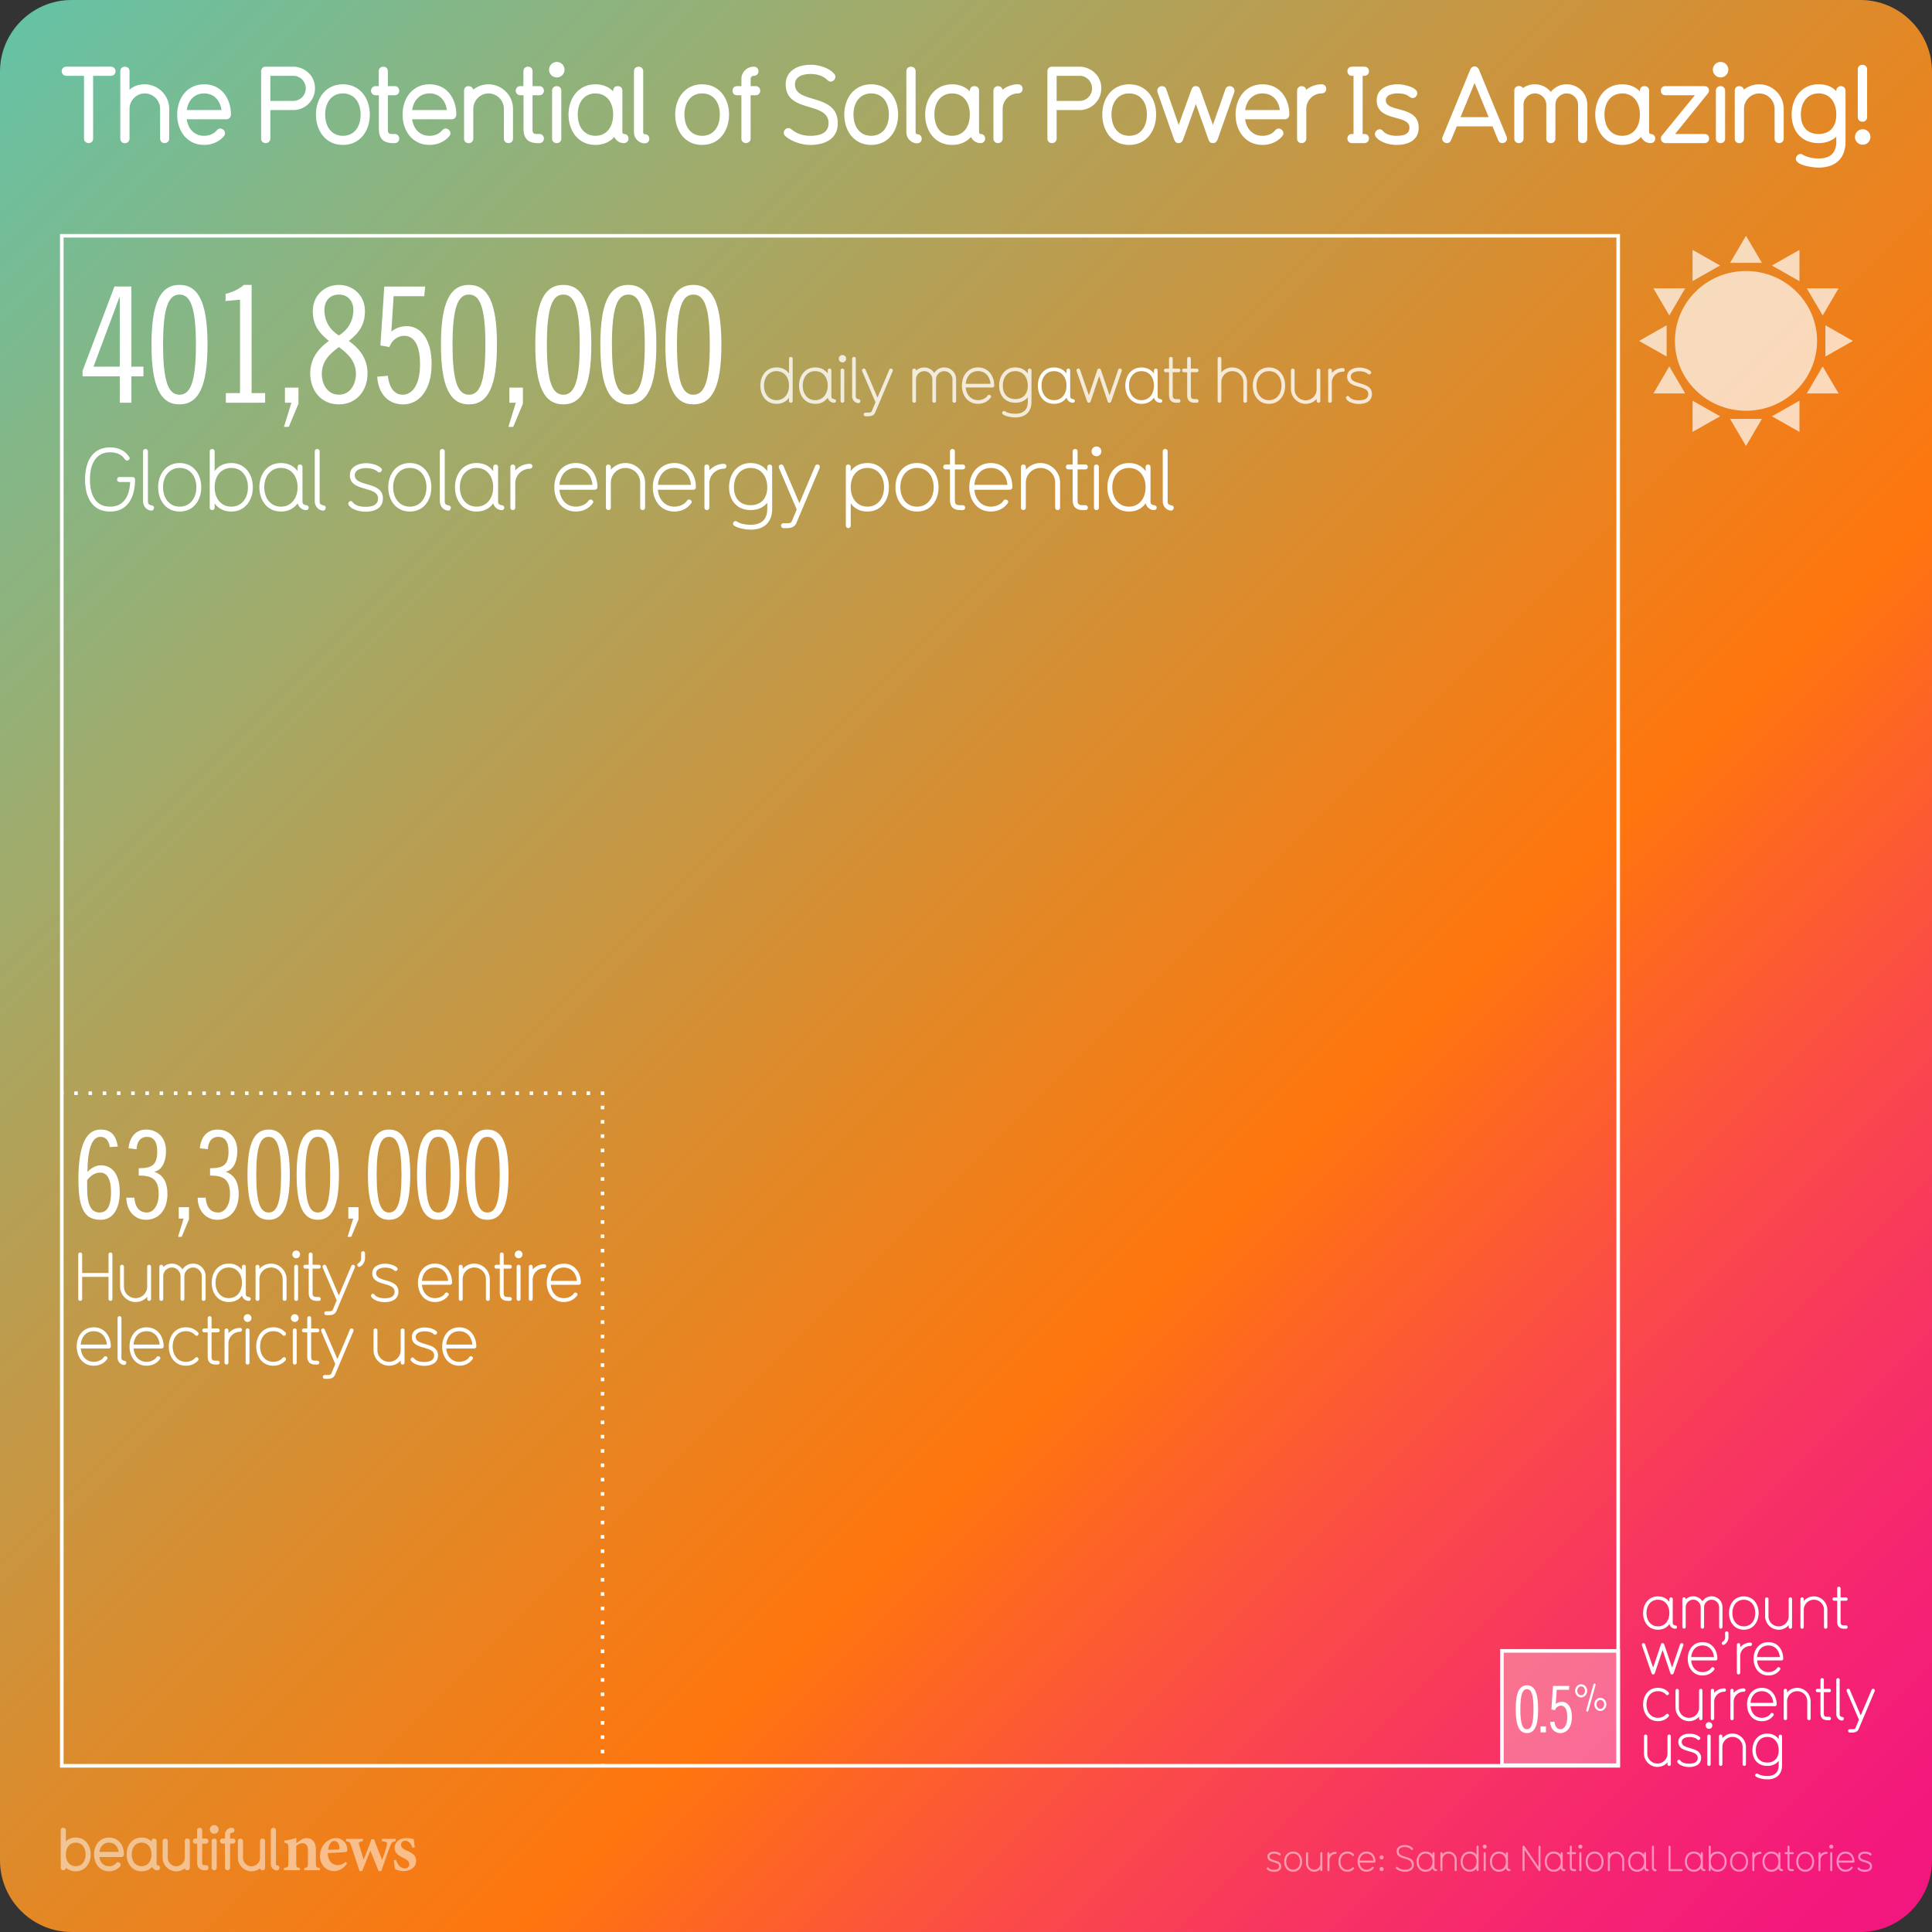 <svg xmlns="http://www.w3.org/2000/svg" xmlns:xlink="http://www.w3.org/1999/xlink" viewBox="0 0 1080 1080"><rect x="0" y="0" width="1080" height="1080" fill="#333333" stroke="none"/><style><![CDATA[.J{stroke:#fff}.K{stroke-width:2}.L{stroke-miterlimit:10}.M{opacity:.8}]]></style><linearGradient id="A" gradientUnits="userSpaceOnUse" x1="11.75" y1="11.75" x2="1068.25" y2="1068.25"><stop offset="0" stop-color="#66c2a5"/><stop offset=".208" stop-color="#9cad6f"/><stop offset=".501" stop-color="#e28826"/><stop offset=".637" stop-color="#ff750e"/><stop offset=".661" stop-color="#fe6d19"/><stop offset=".754" stop-color="#fb4d45"/><stop offset=".838" stop-color="#f73561"/><stop offset=".909" stop-color="#f52472"/><stop offset=".966" stop-color="#f31a7b"/><stop offset="1" stop-color="#f2177e"/></linearGradient><path d="M1080,1040c0,22-18,40-40,40H40c-22,0-40-18-40-40V40C0,18,18,0,40,0h1000c22,0,40,18,40,40V1040z" fill="url(#A)"/><g fill="#fff"><path d="M976.028 151.5c-21.956 0-39.73 17.49-39.73 39.06s17.774 39.054 39.73 39.054c21.932 0 39.727-17.485 39.727-39.054s-17.795-39.06-39.727-39.06zm0-19.692l-8.89 15.132h17.77l-8.88-15.132zm-29.888 7.876v17.47l15.394-8.74-15.394-8.732zm-4.105 21.5l-17.773.002 8.887 15.132 8.887-15.134zm-10.38 20.643l-15.394 8.737 15.394 8.73v-17.468zm-7.394 38.113h17.773l-8.887-15.13-8.887 15.13zm21.878 21.508l15.394-8.738-15.394-8.736v17.474zm29.888 7.87l8.88-15.133h-17.77l8.89 15.133zm29.88-7.87v-17.474l-15.4 8.736 15.4 8.738zm4.098-21.5h17.78l-8.895-15.13-8.885 15.13zm10.39-20.637l15.4-8.738-15.4-8.732v17.47zm7.39-38.116l-17.78.004 8.885 15.132 8.895-15.136zm-21.878-21.503l-15.4 8.74 15.4 8.736v-17.474z" opacity=".7"/><path d="M839.576 922.856h65.01v63.907h-65.01z" fill-opacity=".3" class="J K L"/></g><g fill="none" class="J K L"><path d="M34.55 131.807h870.036v855.29H34.55z"/><path d="M336.84 987.098v-1"/><path d="M336.84 980.098V615.11" stroke-dasharray="2,6"/><path d="M336.84 612.11v-1h-1"/><path d="M329.875 611.11H38.532" stroke-dasharray="1.989,5.966"/><path d="M35.55 611.11h-1"/></g><g fill="#fff"><path d="M61.372 641.214c-.68-4.896-3.4-5.712-5.304-5.712-4.352 0-7.07 5.983-7.207 19.65 1.972-2.108 4.623-3.74 7.547-3.74 5.508 0 10.54 3.944 10.54 15.095 0 9.52-4.08 15.366-10.54 15.366-8.5 0-12.58-4.896-12.58-22.573 0-19.72 4.624-27.877 12.375-27.877 6.323 0 8.703 3.807 9.655 9.52l-4.487.272zm-12.646 23.117c0 9.927 2.583 13.463 6.935 13.463 3.808 0 6.392-2.855 6.392-11.355 0-8.77-2.992-10.946-6.12-10.946s-5.576 2.04-7.207 4.216v4.623z"/><use xlink:href="#C"/><path d="M105.64 674.802v6.8l-4.08 9.79h-2.04l3.128-10.2h-2.72v-6.392h5.712z"/><use xlink:href="#C" x="39.855"/><use xlink:href="#D"/><use xlink:href="#E"/><path d="M200.43 674.802v6.8l-4.08 9.79h-2.04l3.128-10.2h-2.72v-6.392h5.712z"/><use xlink:href="#E" x="39.845"/><use xlink:href="#D" x="94.789"/><use xlink:href="#D" x="122.26"/><path d="M61.723 727.195c-.494 0-1.063-.342-1.063-1.063v-12.35H45.917v12.35c0 .684-.494 1.063-1.063 1.063-.532 0-1.103-.342-1.103-1.063v-24.925c0-.722.57-1.063 1.103-1.063.57 0 1.063.38 1.063 1.063v10.4H60.66v-10.4c0-.684.494-1.063 1.063-1.063.532 0 1.102.342 1.102 1.063v24.925c0 .684-.53 1.063-1.102 1.063z"/><use xlink:href="#F"/><path d="M113.82 727.195c-.53 0-1.063-.38-1.063-1.063v-12.767c0-2.62-2.204-4.825-4.825-4.825s-4.863 2.204-4.863 4.787v12.805c0 .684-.532 1.063-1.063 1.063s-1.103-.38-1.103-1.063v-12.767c0-2.62-2.203-4.825-4.787-4.825-2.66 0-4.863 2.204-4.863 4.787v12.805c0 .684-.57 1.063-1.063 1.063-.532 0-1.103-.38-1.103-1.063v-18.048c0-.684.57-1.063 1.103-1.063.494 0 1.063.38 1.063 1.063v.23c1.254-1.216 2.964-1.938 4.825-1.938 2.432 0 4.598 1.216 5.928 3.23 1.253-1.937 3.42-3.23 5.9-3.23 3.95 0 7.03 3.116 7.03 6.953v12.805c0 .684-.57 1.063-1.103 1.063zm25.233 0h-.038c-1.254 0-3.04-.684-3.762-2.964-1.596 2.242-4.065 3.6-7.37 3.6-6.193 0-9.536-5.1-9.536-10.752 0-5.737 3.42-10.715 9.536-10.715 3.306 0 5.775 1.368 7.37 3.572v-1.862c0-.607.494-1.063 1.102-1.063.532 0 1.064.38 1.064 1.063v15.312c0 2.432 2.735.912 2.735 2.736a1.04 1.04 0 0 1-1.102 1.063zm-11.17-18.655c-4.483 0-7.37 3.6-7.37 8.55s2.888 8.587 7.37 8.587c4.52 0 7.37-3.647 7.37-8.587s-2.85-8.55-7.37-8.55z"/><use xlink:href="#G"/><use xlink:href="#H"/><use xlink:href="#I"/><use xlink:href="#J"/><path d="M201.338 708.007c-.23.114-.38.2-.57.2-.646 0-1.063-.684-1.063-1.292 0-.836 2.165-1.025 2.165-3.457v-2.888c0-.723.532-1.14 1.064-1.14a1.11 1.11 0 0 1 1.102 1.14v2.888c0 .873-.418 3.305-2.697 4.56zm13.68 19.9c-2.28 0-6.117-.798-7.447-3-.15-.23-.15-.418-.15-.57 0-.607.53-1.14 1.102-1.14.228 0 .607.2.836.532 1.367 1.67 3.8 2.014 5.66 2.014 3.686 0 5.547-1.216 5.547-3.686 0-5.737-12.462-2.698-12.462-10.297 0-3.837 3.837-5.32 7.295-5.32 1.976 0 5.016.684 6.535 2.204.228.228.342.494.342.722 0 .57-.57 1.14-1.178 1.14-.23 0-.494-.076-.722-.304-1.18-1.14-3.306-1.596-4.978-1.596-3.344 0-5.13 1.292-5.13 3.153 0 5.32 12.462 2.508 12.462 10.297 0 4.33-3.8 5.85-7.713 5.85zm36.628-9.717H235.88c.342 4.332 3.153 7.485 7.295 7.485 2.052 0 4.483-.912 5.585-2.622.267-.418.57-.53.912-.53.57 0 1.178.455 1.178 1.025 0 .342 0 .418-.722 1.254-1.748 2.052-4.293 3.04-6.953 3.04-6.117 0-9.536-5.015-9.536-10.752 0-5.7 3.42-10.715 9.536-10.715s9.537 5.054 9.537 10.715c0 .57-.532 1.102-1.064 1.102zm-8.473-9.65c-4.56 0-6.953 3.495-7.295 7.485h14.628c-.342-4.332-3.153-7.485-7.333-7.485z"/><use xlink:href="#G" x="113.619"/><use xlink:href="#I" x="106.818"/><use xlink:href="#H" x="124.335"/><use xlink:href="#K"/><path d="M323.648 718.2H307.88c.342 4.332 3.153 7.485 7.295 7.485 2.052 0 4.483-.912 5.585-2.622.267-.418.57-.53.912-.53.57 0 1.178.455 1.178 1.025 0 .342 0 .418-.722 1.254-1.748 2.052-4.293 3.04-6.953 3.04-6.117 0-9.536-5.015-9.536-10.752 0-5.7 3.42-10.715 9.536-10.715s9.537 5.054 9.537 10.715c0 .57-.532 1.102-1.064 1.102zm-8.473-9.65c-4.56 0-6.953 3.495-7.295 7.485h14.628c-.342-4.332-3.153-7.485-7.333-7.485zM60.887 753.8H45.12c.342 4.332 3.153 7.485 7.295 7.485 2.052 0 4.483-.912 5.585-2.622.267-.418.57-.53.912-.53.57 0 1.178.455 1.178 1.025 0 .342 0 .418-.722 1.254-1.748 2.052-4.293 3.04-6.953 3.04-6.117 0-9.536-5.015-9.536-10.752 0-5.7 3.42-10.715 9.536-10.715s9.537 5.054 9.537 10.715c0 .57-.532 1.102-1.064 1.102zm-8.473-9.65c-4.56 0-6.953 3.495-7.295 7.485h14.628c-.342-4.332-3.153-7.485-7.333-7.485zm17.062 18.872c-2.052 0-3.762-1.9-3.762-4.027v-22.188c0-.684.57-1.063 1.103-1.063.494 0 1.063.38 1.063 1.063v22.188c0 2.432 2.697 1.026 2.697 2.736 0 .646-.455 1.3-1.102 1.3zm20.936-9.222H74.645c.342 4.332 3.153 7.485 7.295 7.485 2.052 0 4.483-.912 5.585-2.622.267-.418.57-.53.912-.53.57 0 1.178.455 1.178 1.025 0 .342 0 .418-.722 1.254-1.748 2.052-4.293 3.04-6.953 3.04-6.117 0-9.536-5.015-9.536-10.752 0-5.7 3.42-10.715 9.536-10.715s9.537 5.054 9.537 10.715c0 .57-.532 1.102-1.064 1.102zm-8.473-9.65c-4.56 0-6.953 3.495-7.295 7.485h14.628c-.342-4.332-3.153-7.485-7.333-7.485z"/><use xlink:href="#L"/><use xlink:href="#I" x="-56.47" y="35.6"/><use xlink:href="#K" x="-170.089" y="35.6"/><use xlink:href="#M"/><use xlink:href="#L" x="48.867"/><use xlink:href="#M" x="26.371"/><use xlink:href="#I" x="-0.8" y="35.6"/><use xlink:href="#J" x="-0.8" y="35.6"/><use xlink:href="#F" x="141.698" y="35.6"/><path d="M237.13 763.516c-2.28 0-6.117-.798-7.447-3-.15-.23-.15-.418-.15-.57 0-.607.53-1.14 1.102-1.14.228 0 .607.2.836.532 1.367 1.67 3.8 2.014 5.66 2.014 3.686 0 5.547-1.216 5.547-3.686 0-5.737-12.462-2.698-12.462-10.297 0-3.837 3.837-5.32 7.295-5.32 1.976 0 5.015.684 6.535 2.204.228.228.342.494.342.722 0 .57-.57 1.14-1.178 1.14-.23 0-.494-.076-.722-.304-1.178-1.14-3.306-1.596-4.978-1.596-3.344 0-5.13 1.292-5.13 3.153 0 5.32 12.462 2.508 12.462 10.297 0 4.33-3.8 5.85-7.713 5.85zm28.07-9.716h-15.768c.342 4.332 3.153 7.485 7.295 7.485 2.052 0 4.483-.912 5.585-2.622.267-.418.57-.53.912-.53.57 0 1.178.455 1.178 1.025 0 .342 0 .418-.722 1.254-1.748 2.052-4.293 3.04-6.953 3.04-6.117 0-9.536-5.015-9.536-10.752 0-5.7 3.42-10.715 9.536-10.715s9.537 5.054 9.537 10.715c0 .57-.532 1.102-1.064 1.102zm-8.473-9.65c-4.56 0-6.953 3.495-7.295 7.485h14.628c-.342-4.332-3.153-7.485-7.333-7.485zm679.765 166.315h-.032c-1.1 0-2.64-.594-3.268-2.574-1.387 1.947-3.53 3.136-6.403 3.136-5.38 0-8.284-4.423-8.284-9.34 0-4.983 2.97-9.308 8.284-9.308 2.872 0 5.017 1.188 6.403 3.103v-1.617c0-.528.43-.924.957-.924.462 0 .924.33.924.924v13.3c0 2.112 2.377.792 2.377 2.377 0 .43-.298.924-.958.924zm-9.703-16.205c-3.895 0-6.402 3.135-6.402 7.426s2.508 7.46 6.402 7.46c3.928 0 6.403-3.168 6.403-7.46s-2.476-7.426-6.403-7.426zm35.147 16.205c-.462 0-.924-.33-.924-.924v-11.1c0-2.277-1.914-4.2-4.2-4.2s-4.225 1.914-4.225 4.158v11.123c0 .594-.462.924-.925.924s-.957-.33-.957-.924v-11.1c0-2.277-1.914-4.2-4.158-4.2-2.3 0-4.225 1.914-4.225 4.158v11.123c0 .594-.495.924-.924.924-.463 0-.957-.33-.957-.924v-15.678c0-.594.494-.924.957-.924.43 0 .924.33.924.924v.198c1.1-1.057 2.574-1.684 4.2-1.684 2.112 0 3.994 1.057 5.148 2.806 1.1-1.684 2.97-2.806 5.116-2.806 3.433 0 6.105 2.707 6.105 6.04v11.123c0 .594-.495.924-.957.924zm12.868.562c-5.313 0-8.284-4.357-8.284-9.34 0-4.95 2.97-9.308 8.284-9.308s8.284 4.357 8.284 9.308c0 4.983-2.97 9.34-8.284 9.34zm0-16.767c-3.895 0-6.402 3.135-6.402 7.426s2.508 7.46 6.402 7.46c3.928 0 6.403-3.168 6.403-7.46s-2.476-7.426-6.403-7.426z"/><use xlink:href="#N"/><use xlink:href="#O"/><path d="M1031.926 910.465h-1.022c-2.607 0-3.895-1.287-3.895-3.86V894.82h-1.684c-.594 0-.924-.495-.924-.957 0-.43.33-.924.924-.924h1.684v-5.05c0-.594.495-.924.957-.924s.924.33.924.924v5.05h3.036c.595 0 .925.495.925.924 0 .462-.33.957-.925.957h-3.036v11.783c0 1.617.462 1.98 2.014 1.98h1.022c.595 0 .925.495.925.957 0 .43-.33.924-.925.924zm-90.946 9.258l-5.38 15.513c-.23.627-.528.792-.957.792-.562 0-.727-.198-.924-.792l-4.324-12.872-4.323 12.872c-.23.627-.528.792-.957.792s-.76-.264-.925-.792l-5.347-15.513a1.39 1.39 0 0 1-.065-.362c0-.528.527-.858.957-.858.33 0 .726.165.857.627l4.522 13.07 4.323-12.905c.198-.627.396-.792.957-.792.396 0 .727.132.924.792l4.4 12.905 4.456-13.07c.165-.462.495-.627.858-.627.495 0 1.022.33 1.022.9 0 .133-.032.23-.065.33zm18.117 8.483H945.4c.297 3.763 2.74 6.502 6.337 6.502 1.782 0 3.895-.792 4.852-2.277.23-.363.495-.462.792-.462.495 0 1.023.396 1.023.9 0 .298 0 .363-.627 1.1-1.52 1.782-3.73 2.64-6.04 2.64-5.313 0-8.284-4.357-8.284-9.34 0-4.95 2.97-9.308 8.284-9.308s8.284 4.4 8.284 9.308c0 .495-.462.957-.924.957zm-7.36-8.383c-3.96 0-6.04 3.036-6.337 6.502h12.707c-.297-3.763-2.74-6.502-6.37-6.502zm12.143-.463c-.198.1-.33.165-.495.165-.562 0-.924-.595-.924-1.123 0-.726 1.88-.9 1.88-3.003v-2.5c0-.627.462-1 .924-1s.957.363.957 1v2.5c0 .76-.362 2.87-2.343 3.96zm14.554.76a5.64 5.64 0 0 0-5.644 5.644v9.34c0 .594-.495.924-.924.924-.463 0-.957-.33-.957-.924v-15.678c0-.594.494-.924.957-.924.43 0 .924.33.924.924v1.354c1.485-1.617 3.433-2.542 5.644-2.542a.95.95 0 0 1 .957.925c0 .462-.362.957-.957.957zm17.484 8.086H982.22c.297 3.763 2.74 6.502 6.337 6.502 1.782 0 3.895-.792 4.852-2.277.23-.363.495-.462.792-.462.495 0 1.023.396 1.023.9 0 .298 0 .363-.627 1.1-1.52 1.782-3.73 2.64-6.04 2.64-5.313 0-8.284-4.357-8.284-9.34 0-4.95 2.97-9.308 8.284-9.308s8.284 4.4 8.284 9.308c0 .495-.462.957-.924.957zm-7.36-8.383c-3.96 0-6.04 3.036-6.337 6.502h12.707c-.297-3.763-2.74-6.502-6.37-6.502zm-55.86 39.82c-1.452 1.617-3.466 2.5-5.908 2.5-5.313 0-8.284-4.357-8.284-9.34 0-4.95 2.97-9.308 8.284-9.308 2.442 0 4.456.892 5.908 2.5a.87.87 0 0 1 .264.627c0 .495-.462 1-.957 1-.23 0-.462-.1-.693-.33-1.1-1.222-2.607-1.914-4.52-1.914-3.895 0-6.402 3.135-6.402 7.426s2.508 7.46 6.402 7.46c1.914 0 3.433-.726 4.52-1.914.23-.23.463-.33.693-.33a.98.98 0 0 1 .957.957.94.94 0 0 1-.264.66zm18.05 1.946c-.462 0-.957-.33-.957-.924v-1.057c-1.386 1.617-3.4 2.542-5.644 2.542-4.093 0-7.525-3.433-7.525-7.525V945c0-.594.495-.924.957-.924.43 0 .925.33.925.924v9.638a5.643 5.643 0 1 0 11.287 0V945c0-.594.495-.924.957-.924.43 0 .925.33.925.924v15.678c0 .594-.495.924-.925.924z"/><use xlink:href="#P"/><use xlink:href="#P" x="10.89"/><path d="M992.255 953.77h-13.697c.297 3.763 2.74 6.502 6.337 6.502 1.782 0 3.895-.792 4.852-2.277.23-.363.495-.462.792-.462.495 0 1.023.396 1.023.892 0 .297 0 .362-.627 1.1-1.52 1.782-3.73 2.64-6.04 2.64-5.313 0-8.284-4.357-8.284-9.34 0-4.95 2.97-9.308 8.284-9.308s8.284 4.4 8.284 9.308c0 .495-.462.957-.924.957zm-7.36-8.383c-3.96 0-6.04 3.036-6.337 6.502h12.707c-.297-3.763-2.74-6.502-6.37-6.502zm26.335 16.203c-.463 0-.958-.33-.958-.924v-9.638a5.62 5.62 0 0 0-5.644-5.644 5.64 5.64 0 0 0-5.644 5.644v9.638c0 .594-.495.924-.924.924-.463 0-.957-.33-.957-.924V945c0-.594.494-.924.957-.924.43 0 .924.33.924.924v1.057c1.485-1.617 3.433-2.542 5.644-2.542 4.093 0 7.525 3.4 7.525 7.525v9.638c0 .594-.495.924-.924.924zm11.35 0h-1.022c-2.607 0-3.895-1.287-3.895-3.86v-11.783h-1.684c-.594 0-.924-.495-.924-.957 0-.43.33-.924.924-.924h1.684v-5.05c0-.594.495-.924.957-.924s.924.33.924.924v5.05h3.036c.595 0 .925.495.925.924 0 .462-.33.957-.925.957h-3.036v11.783c0 1.617.462 1.98 2.014 1.98h1.022c.595 0 .925.495.925.957 0 .43-.33.924-.925.924zm7.193.2c-1.782 0-3.267-1.65-3.267-3.5v-19.274c0-.594.494-.924.957-.924.43 0 .924.33.924.924V958.3c0 2.112 2.344.892 2.344 2.377 0 .56-.396 1.122-.958 1.122zm18.187-16.414l-8.944 21.156c-.66 1.55-2.014 1.98-3.53 1.98h-1.452c-.595 0-.925-.495-.925-.957 0-.43.33-.924.925-.924h1.452c.726 0 1.485-.033 1.782-.792l1.88-4.5-6.832-15.974c-.065-.165-.065-.297-.065-.43 0-.527.462-.9.957-.9.297 0 .66.132.825.56l6.14 14.324 6.073-14.324c.165-.43.527-.56.857-.56.495 0 .925.363.925.9 0 .133 0 .265-.066.43z"/><use xlink:href="#N" x="-67.747" y="76.689"/><path d="M944.213 987.78c-1.98 0-5.314-.693-6.47-2.607-.132-.198-.132-.363-.132-.495 0-.528.462-1 .957-1 .198 0 .528.165.727.462 1.188 1.453 3.3 1.75 4.918 1.75 3.2 0 4.818-1.057 4.818-3.202 0-4.983-10.825-2.343-10.825-8.944 0-3.333 3.333-4.62 6.337-4.62 1.716 0 4.356.594 5.677 1.914.197.198.297.43.297.627 0 .495-.495 1-1.023 1a.87.87 0 0 1-.627-.264c-1.023-1-2.87-1.387-4.323-1.387-2.905 0-4.456 1.122-4.456 2.74 0 4.62 10.825 2.18 10.825 8.944 0 3.763-3.3 5.083-6.7 5.083zm11.12-21.32a1.881 1.881 0 1 1 0-3.762 1.881 1.881 0 1 1 0 3.762zm0 20.694c-.463 0-.957-.297-.957-.924v-15.678c0-.594.462-.924.957-.924.43 0 .924.297.924.924v15.678a.88.88 0 0 1-.924.924z"/><use xlink:href="#O" x="-45.505" y="76.689"/><path d="M987.904 994.68c-2.806 0-6.766-1.057-6.766-2.244 0-.528.43-1.057.957-1.057.363 0 1.122.562 1.75.792.858.297 2.212.627 4.06.627 4.225 0 6.403-2.08 6.403-6.14v-2.3c-1.452 1.75-3.53 2.806-6.403 2.806-5.215 0-8.284-3.696-8.284-8.78 0-4.95 2.97-9.308 8.284-9.308 2.872 0 5.017 1.188 6.403 3.103v-1.584c0-.594.495-.924.957-.924.43 0 .924.33.924.924v16.073c0 5.248-3.135 8.02-8.284 8.02zm0-23.73c-3.895 0-6.402 3.135-6.402 7.426 0 4.258 2.343 6.898 6.402 6.898s6.403-2.64 6.403-6.898c0-4.3-2.476-7.426-6.403-7.426zM73.43 160.164v44.818h6.75v5.4h-6.75v14.76h-6.48v-14.76h-20.8v-3.06l17.82-47.158h9.45zm-21.15 44.818h14.67v-38.878h-.18l-14.5 38.878z"/><use xlink:href="#Q"/><path d="M126.256 225.14v-5.4h7.92v-52.198l-8.1.72v-3.96c3.7-.9 7.3-2.52 10.26-5.04h4.32v60.478h7.56v5.4h-21.96zm40.59-8.46v9l-5.4 12.96h-2.7l4.14-13.5h-3.6v-8.46h7.56zm22.588 9.362c-10.08 0-16.02-7.92-16.02-17.28 0-8 4.23-13.77 10.44-18.18-5.76-4.6-9-9.1-9-16.74 0-8.55 6.48-14.58 14.58-14.58s14.58 6.03 14.58 14.58c0 7.65-3.24 12.15-9 16.74 6.2 4.4 10.44 10.17 10.44 18.18 0 9.36-5.94 17.28-16.02 17.28zm0-32.04c-5.22 3.87-9.54 8-9.54 15.03 0 5.3 2.88 11.6 9.54 11.6s9.54-6.3 9.54-11.6c0-7.02-4.32-11.16-9.54-15.03zm0-29.34c-5.58 0-8.1 4.32-8.1 8.46 0 6.57 3.24 11.43 8.1 14.4 4.86-2.97 8.1-7.83 8.1-14.4 0-4.14-2.52-8.46-8.1-8.46zm27.36 45.36c.54 4.68 2.52 10.62 8.28 10.62 5.58 0 9.72-5.76 9.72-17 0-12.15-4.14-15.93-8.9-15.93-3.7 0-7.1 2.8-8.2 6.3l-5.04-.9 2.16-32.938h22.86l-.54 5.4h-17.1l-1.26 19.8c2.25-1.9 5.3-3.06 8.64-3.06 7.56 0 13.86 7.02 13.86 21.148 0 14.85-7.2 22.6-15.84 22.6-9.36 0-14.04-7.02-14.58-15.48l5.94-.54z"/><use xlink:href="#Q" x="161.813"/><path d="M292.3 216.68v9l-5.4 12.96h-2.7l4.14-13.5h-3.6v-8.46h7.56z"/><use xlink:href="#Q" x="214.55"/><use xlink:href="#Q" x="250.909"/><use xlink:href="#Q" x="287.267"/><path d="M442.103 225.14c-.504 0-1.044-.36-1.044-1.008v-1.8c-1.512 2.124-3.852 3.42-6.983 3.42-5.795 0-9.035-4.752-9.035-10.187 0-5.4 3.24-10.15 9.035-10.15 3.132 0 5.472 1.296 6.983 3.384v-8.28c0-.647.54-1.008 1.044-1.008.468 0 1.008.36 1.008 1.008v23.613c0 .647-.54 1.008-1.008 1.008zm-8.027-17.674c-4.248 0-6.983 3.42-6.983 8.1s2.735 8.136 6.983 8.136c4.284 0 6.983-3.456 6.983-8.136s-2.7-8.1-6.983-8.1zm32.218 17.674h-.036c-1.188 0-2.88-.647-3.563-2.808-1.512 2.124-3.852 3.42-6.983 3.42-5.867 0-9.035-4.824-9.035-10.187 0-5.435 3.24-10.15 9.035-10.15 3.132 0 5.472 1.296 6.983 3.384v-1.764c0-.576.468-1.008 1.044-1.008.504 0 1.008.36 1.008 1.008v14.506c0 2.304 2.6.864 2.6 2.592 0 .468-.324 1.008-1.043 1.008zm-10.583-17.674c-4.248 0-6.983 3.42-6.983 8.1s2.735 8.136 6.983 8.136c4.284 0 6.983-3.456 6.983-8.136s-2.7-8.1-6.983-8.1zm15.23-4.894c-1.152 0-2.052-.9-2.052-2.052s.9-2.052 2.052-2.052 2.052.9 2.052 2.052-.9 2.052-2.052 2.052zm0 22.57c-.504 0-1.044-.324-1.044-1.008v-17.098c0-.648.504-1.008 1.044-1.008.468 0 1.008.323 1.008 1.008v17.098a.96.96 0 0 1-1.008 1.008zm8.964.215c-1.944 0-3.564-1.8-3.564-3.815v-21.02c0-.647.54-1.008 1.044-1.008.468 0 1.008.36 1.008 1.008v21.02c0 2.304 2.556.972 2.556 2.592 0 .612-.432 1.224-1.043 1.224zm19.114-17.9l-9.755 23.073c-.72 1.7-2.195 2.16-3.852 2.16h-1.584c-.648 0-1.008-.54-1.008-1.043 0-.47.36-1 1.008-1h1.584c.792 0 1.62-.035 1.944-.863l2.052-4.896-7.45-17.422c-.072-.18-.072-.324-.072-.468 0-.576.504-.972 1.044-.972.324 0 .72.144.9.6l6.695 15.622 6.623-15.622c.18-.468.576-.6.936-.6.54 0 1.008.396 1.008.972 0 .144 0 .288-.072.468zm34.415 17.673c-.504 0-1.008-.36-1.008-1.008V212.04a4.63 4.63 0 0 0-4.571-4.571c-2.484 0-4.607 2.088-4.607 4.535v12.13c0 .647-.504 1.008-1.008 1.008s-1.044-.36-1.044-1.008V212.04c0-2.483-2.088-4.57-4.536-4.57-2.52 0-4.607 2.088-4.607 4.535v12.13c0 .647-.54 1.008-1.008 1.008-.504 0-1.044-.36-1.044-1.008v-17.098c0-.648.54-1.008 1.044-1.008.468 0 1.008.36 1.008 1.008v.216a6.54 6.54 0 0 1 4.572-1.836c2.304 0 4.355 1.152 5.615 3.06 1.188-1.836 3.24-3.06 5.58-3.06 3.744 0 6.66 2.952 6.66 6.587v12.13c0 .647-.54 1.008-1.044 1.008zm21.347-8.54h-14.938c.324 4.104 2.988 7.092 6.9 7.092 1.944 0 4.248-.864 5.3-2.484.252-.396.54-.504.864-.504.54 0 1.116.433 1.116.973 0 .323 0 .396-.685 1.188-1.655 1.943-4.067 2.88-6.587 2.88-5.794 0-9.034-4.752-9.034-10.187 0-5.4 3.24-10.15 9.034-10.15s9.035 4.787 9.035 10.15c0 .54-.504 1.044-1.008 1.044zm-8.027-9.143c-4.32 0-6.586 3.312-6.9 7.1H553.7c-.324-4.104-2.987-7.1-6.947-7.1zm20.81 25.89c-3.06 0-7.38-1.152-7.38-2.447 0-.576.468-1.152 1.044-1.152.396 0 1.224.612 1.907.864.937.323 2.412.684 4.428.684 4.607 0 6.983-2.268 6.983-6.695v-2.52c-1.584 1.907-3.852 3.06-6.983 3.06-5.687 0-9.035-4.03-9.035-9.575 0-5.4 3.24-10.15 9.035-10.15 3.132 0 5.472 1.296 6.983 3.384v-1.728c0-.648.54-1.008 1.044-1.008.468 0 1.008.36 1.008 1.008v17.53c0 5.724-3.42 8.747-9.035 8.747zm0-25.88c-4.247 0-6.983 3.42-6.983 8.1 0 4.644 2.556 7.523 6.983 7.523s6.983-2.88 6.983-7.523c0-4.68-2.7-8.1-6.983-8.1z" class="M"/><use xlink:href="#R" class="M"/><path d="M627.068 207.36l-5.867 16.918c-.252.685-.576.864-1.044.864-.612 0-.792-.216-1.008-.864l-4.716-14.038-4.716 14.038c-.252.685-.575.864-1.043.864s-.828-.288-1.01-.864l-5.83-16.918c-.036-.107-.07-.287-.07-.396 0-.576.575-.936 1.043-.936.36 0 .792.18.937.684l4.932 14.254 4.715-14.074c.216-.684.432-.863 1.044-.863.432 0 .792.144 1.008.863l4.787 14.074 4.86-14.254c.18-.504.54-.684.937-.684.54 0 1.115.36 1.115.972 0 .144-.035.252-.07.36z" class="M"/><use xlink:href="#R" x="48.888" class="M"/><path d="M658.856 225.14h-1.115c-2.844 0-4.248-1.404-4.248-4.212v-12.85h-1.835c-.648 0-1.008-.54-1.008-1.044 0-.468.36-1.008 1.008-1.008h1.835v-5.508c0-.647.54-1.008 1.044-1.008s1.008.36 1.008 1.008v5.508h3.312c.648 0 1 .54 1 1.008 0 .504-.36 1.044-1 1.044h-3.312v12.85c0 1.765.504 2.16 2.196 2.16h1.115c.648 0 1 .54 1 1.044 0 .468-.36 1.008-1 1.008zm10.152 0h-1.115c-2.844 0-4.248-1.404-4.248-4.212v-12.85H661.8c-.648 0-1.008-.54-1.008-1.044 0-.468.36-1.008 1.008-1.008h1.835v-5.508c0-.647.54-1.008 1.044-1.008s1.008.36 1.008 1.008v5.508H669c.648 0 1 .54 1 1.008 0 .504-.36 1.044-1 1.044h-3.312v12.85c0 1.765.504 2.16 2.196 2.16h1.115c.648 0 1 .54 1 1.044 0 .468-.36 1.008-1 1.008zm27.07 0c-.504 0-1.044-.36-1.044-1.008v-10.5a6.13 6.13 0 0 0-6.155-6.155c-3.384 0-6.155 2.735-6.155 6.155v10.5c0 .647-.54 1.008-1.008 1.008-.504 0-1.044-.36-1.044-1.008V200.52c0-.647.54-1.008 1.044-1.008.468 0 1.008.36 1.008 1.008v7.667c1.512-1.764 3.708-2.77 6.155-2.77 4.464 0 8.207 3.708 8.207 8.207v10.5c0 .647-.54 1.008-1.008 1.008zm13.285.614c-5.795 0-9.035-4.752-9.035-10.187 0-5.4 3.24-10.15 9.035-10.15s9.035 4.75 9.035 10.15c0 5.436-3.24 10.188-9.035 10.188zm0-18.286c-4.247 0-6.983 3.42-6.983 8.1s2.736 8.136 6.983 8.136c4.283 0 6.983-3.456 6.983-8.136s-2.7-8.1-6.983-8.1zm27.683 17.672c-.504 0-1.044-.36-1.044-1.008v-1.152c-1.512 1.765-3.707 2.772-6.155 2.772-4.463 0-8.207-3.744-8.207-8.207v-10.5c0-.648.54-1.008 1.044-1.008.47 0 1.008.36 1.008 1.008v10.5a6.156 6.156 0 1 0 12.311 0v-10.5c0-.648.54-1.008 1.044-1.008.468 0 1.008.36 1.008 1.008v17.098c0 .647-.54 1.008-1.008 1.008zm13.608-17.348c-3.384 0-6.155 2.735-6.155 6.155v10.187c0 .647-.54 1.008-1.008 1.008-.504 0-1.044-.36-1.044-1.008v-17.098c0-.648.54-1.008 1.044-1.008.468 0 1.008.36 1.008 1.008v1.476c1.62-1.764 3.744-2.77 6.155-2.77.648 0 1.044.54 1.044 1.008 0 .504-.396 1.044-1.044 1.044zm8.966 18.033c-2.16 0-5.796-.756-7.056-2.844-.144-.216-.144-.396-.144-.54 0-.576.504-1.08 1.044-1.08.216 0 .576.18.792.504 1.296 1.584 3.6 1.907 5.363 1.907 3.5 0 5.255-1.15 5.255-3.5 0-5.436-11.807-2.556-11.807-9.755 0-3.636 3.636-5.04 6.9-5.04 1.872 0 4.752.647 6.2 2.088.216.216.324.468.324.684 0 .54-.54 1.08-1.116 1.08-.216 0-.468-.072-.684-.288-1.116-1.08-3.132-1.512-4.716-1.512-3.167 0-4.86 1.224-4.86 2.987 0 5.04 11.807 2.376 11.807 9.755 0 4.104-3.6 5.543-7.307 5.543z" class="M"/><path d="M61.522 285.958c-10.56 0-13.97-8.88-13.97-17.906 0-8.977 3.408-17.953 13.97-17.953 4.32 0 8.113 1.536 10.657 5.232.24.24.288.48.288.768 0 .77-.72 1.345-1.488 1.345-.672 0-1.056-.576-1.584-1.248-1.68-2.16-4.224-3.36-7.873-3.36-7.25 0-11.233 5.568-11.233 15.217 0 7.297 2.304 15.17 11.233 15.17 7.584 0 10.897-5.81 11.233-13.777h-5.856a1.37 1.37 0 0 1-1.44-1.393c0-.672.48-1.392 1.344-1.392H74.1c.816 0 1.392.576 1.392 1.392 0 9.36-3.696 17.906-13.97 17.906z"/><use xlink:href="#S"/><use xlink:href="#T"/><path d="M129.295 285.958c-4.176 0-7.297-1.73-9.313-4.56v2.4c0 .863-.72 1.344-1.344 1.344-.672 0-1.392-.48-1.392-1.344v-31.49c0-.864.72-1.344 1.392-1.344.625 0 1.344.48 1.344 1.344v11.04c2.016-2.784 5.137-4.513 9.313-4.513 7.73 0 12.05 6.337 12.05 13.537 0 7.25-4.32 13.586-12.05 13.586zm0-24.387c-5.712 0-9.313 4.56-9.313 10.8s3.6 10.85 9.313 10.85 9.313-4.608 9.313-10.85-3.6-10.8-9.312-10.8z"/><use xlink:href="#U"/><use xlink:href="#S" x="95.997"/><path d="M204.317 286.053c-2.88 0-7.73-1.008-9.41-3.792-.192-.288-.192-.528-.192-.72 0-.768.672-1.44 1.392-1.44.288 0 .768.24 1.056.672 1.728 2.112 4.8 2.544 7.153 2.544 4.656 0 7.008-1.536 7.008-4.656 0-7.25-15.745-3.408-15.745-13.01 0-4.85 4.848-6.72 9.217-6.72 2.496 0 6.336.864 8.257 2.784.288.288.432.624.432.912 0 .72-.72 1.44-1.488 1.44a1.27 1.27 0 0 1-.912-.384c-1.488-1.44-4.176-2.016-6.29-2.016-4.225 0-6.48 1.632-6.48 3.984 0 6.72 15.745 3.168 15.745 13.01 0 5.473-4.8 7.393-9.745 7.393z"/><use xlink:href="#T" x="128.635"/><path d="M250.636 285.43c-2.592 0-4.752-2.4-4.752-5.09v-28.034c0-.864.72-1.344 1.393-1.344.624 0 1.344.48 1.344 1.344v28.034c0 3.072 3.408 1.297 3.408 3.457 0 .815-.576 1.632-1.392 1.632z"/><use xlink:href="#U" x="109.342"/><path d="M296.235 262.004c-4.513 0-8.2 3.648-8.2 8.208v13.586c0 .863-.72 1.344-1.344 1.344-.672 0-1.392-.48-1.392-1.344v-22.803c0-.863.72-1.344 1.392-1.344.625 0 1.344.48 1.344 1.344v1.97c2.16-2.353 4.993-3.696 8.2-3.696.864 0 1.392.72 1.392 1.344 0 .672-.528 1.393-1.392 1.393zm36.385 11.76H312.7c.432 5.473 3.984 9.457 9.217 9.457 2.592 0 5.665-1.152 7.057-3.312.336-.528.72-.672 1.152-.672.72 0 1.488.576 1.488 1.296 0 .432 0 .528-.912 1.584-2.208 2.593-5.424 3.84-8.785 3.84-7.73 0-12.05-6.337-12.05-13.586 0-7.2 4.32-13.537 12.05-13.537s12.05 6.385 12.05 13.537c0 .72-.672 1.393-1.344 1.393zm-10.705-12.193c-5.76 0-8.785 4.417-9.217 9.457h18.48c-.432-5.473-3.984-9.457-9.265-9.457zm37.345 23.57c-.672 0-1.392-.48-1.392-1.344V269.78c0-4.56-3.648-8.2-8.208-8.2-4.513 0-8.2 3.648-8.2 8.2v14.018c0 .863-.72 1.344-1.344 1.344-.672 0-1.392-.48-1.392-1.344v-22.803c0-.863.72-1.344 1.392-1.344.625 0 1.344.48 1.344 1.344v1.536c2.16-2.352 4.993-3.696 8.2-3.696 5.952 0 10.945 4.944 10.945 10.945v14.018c0 .863-.72 1.344-1.344 1.344zm28.414-11.376h-19.92c.432 5.473 3.984 9.457 9.217 9.457 2.592 0 5.665-1.152 7.057-3.312.336-.528.72-.672 1.152-.672.72 0 1.488.576 1.488 1.296 0 .432 0 .528-.912 1.584-2.208 2.593-5.424 3.84-8.785 3.84-7.73 0-12.05-6.337-12.05-13.586 0-7.2 4.32-13.537 12.05-13.537s12.05 6.385 12.05 13.537c0 .72-.672 1.393-1.344 1.393zM376.97 261.57c-5.76 0-8.785 4.417-9.217 9.457h18.48c-.432-5.473-3.984-9.457-9.265-9.457zm27.743.434c-4.513 0-8.2 3.648-8.2 8.208v13.586c0 .863-.72 1.344-1.344 1.344-.672 0-1.393-.48-1.393-1.344v-22.803c0-.863.72-1.344 1.393-1.344.624 0 1.344.48 1.344 1.344v1.97c2.16-2.353 4.993-3.696 8.2-3.696.864 0 1.392.72 1.392 1.344 0 .672-.528 1.393-1.392 1.393zm14.88 34.083c-4.08 0-9.84-1.536-9.84-3.265 0-.77.624-1.536 1.392-1.536.528 0 1.632.816 2.544 1.152 1.248.432 3.216.912 5.905.912 6.145 0 9.313-3.024 9.313-8.93v-3.36c-2.112 2.544-5.136 4.08-9.312 4.08-7.585 0-12.05-5.377-12.05-12.77 0-7.2 4.32-13.537 12.05-13.537 4.176 0 7.296 1.73 9.313 4.513v-2.304c0-.864.72-1.345 1.392-1.345.624 0 1.344.48 1.344 1.345v23.378c0 7.632-4.56 11.665-12.05 11.665zm0-34.516c-5.665 0-9.313 4.56-9.313 10.8 0 6.193 3.408 10.033 9.313 10.033s9.313-3.84 9.313-10.033c0-6.24-3.6-10.8-9.312-10.8zm38.593-.001l-13 30.77c-.96 2.257-2.928 2.88-5.136 2.88h-2.112c-.864 0-1.344-.72-1.344-1.393 0-.624.48-1.344 1.344-1.344h2.112c1.056 0 2.16-.048 2.592-1.152l2.736-6.528-9.937-23.234c-.096-.24-.096-.432-.096-.624 0-.768.672-1.296 1.392-1.296.432 0 .96.192 1.2.816l8.93 20.834 8.833-20.834c.24-.624.768-.816 1.248-.816.72 0 1.344.528 1.344 1.296 0 .192 0 .384-.096.624zm26.687 24.388c-4.176 0-7.297-1.73-9.313-4.56v12.433c0 .864-.72 1.393-1.344 1.393-.672 0-1.392-.528-1.392-1.393v-32.835c0-.863.72-1.344 1.392-1.344.625 0 1.344.48 1.344 1.344v2.353c2.016-2.784 5.137-4.513 9.313-4.513 7.73 0 12.05 6.337 12.05 13.537 0 7.25-4.32 13.586-12.05 13.586zm0-24.387c-5.712 0-9.313 4.56-9.313 10.8s3.6 10.85 9.313 10.85 9.313-4.608 9.313-10.85-3.6-10.8-9.312-10.8z"/><use xlink:href="#T" x="412.166"/><path d="M538.2 285.14h-1.488c-3.792 0-5.665-1.872-5.665-5.616v-17.138H528.6c-.864 0-1.344-.72-1.344-1.393 0-.624.48-1.344 1.344-1.344h2.448v-7.345c0-.864.72-1.344 1.392-1.344s1.344.48 1.344 1.344v7.345h4.416c.864 0 1.344.72 1.344 1.344 0 .673-.48 1.393-1.344 1.393h-4.416v17.138c0 2.352.672 2.88 2.928 2.88h1.488c.864 0 1.344.72 1.344 1.393 0 .624-.48 1.344-1.344 1.344zm26.4-11.376h-19.922c.432 5.473 3.984 9.457 9.217 9.457 2.592 0 5.664-1.152 7.057-3.312.336-.528.72-.672 1.152-.672.72 0 1.487.576 1.487 1.296 0 .432 0 .528-.912 1.584-2.208 2.593-5.424 3.84-8.784 3.84-7.73 0-12.05-6.337-12.05-13.586 0-7.2 4.32-13.537 12.05-13.537s12.05 6.385 12.05 13.537c0 .72-.672 1.393-1.344 1.393zm-10.705-12.193c-5.76 0-8.785 4.417-9.217 9.457h18.48c-.432-5.473-3.984-9.457-9.265-9.457zm37.343 23.57c-.672 0-1.392-.48-1.392-1.344V269.78c0-4.56-3.648-8.2-8.2-8.2-4.513 0-8.2 3.648-8.2 8.2v14.018c0 .863-.72 1.344-1.344 1.344-.672 0-1.393-.48-1.393-1.344v-22.803c0-.863.72-1.344 1.393-1.344.624 0 1.344.48 1.344 1.344v1.536c2.16-2.352 4.992-3.696 8.2-3.696 5.952 0 10.944 4.944 10.944 10.945v14.018c0 .863-.72 1.344-1.344 1.344zm15.552 0h-1.5c-3.792 0-5.664-1.872-5.664-5.616v-17.138h-2.448c-.864 0-1.345-.72-1.345-1.393 0-.624.48-1.344 1.345-1.344h2.448v-7.345c0-.864.72-1.344 1.392-1.344s1.344.48 1.344 1.344v7.345h4.417c.864 0 1.344.72 1.344 1.344 0 .673-.48 1.393-1.344 1.393h-4.417v17.138c0 2.352.673 2.88 2.93 2.88h1.488c.864 0 1.344.72 1.344 1.393 0 .624-.48 1.344-1.344 1.344zm6.143-30.097c-1.536 0-2.736-1.2-2.736-2.736s1.2-2.736 2.736-2.736 2.736 1.2 2.736 2.736-1.2 2.736-2.736 2.736zm0 30.1c-.672 0-1.393-.432-1.393-1.344v-22.803c0-.863.672-1.344 1.393-1.344.624 0 1.344.432 1.344 1.344V283.8c0 .863-.624 1.344-1.344 1.344zm32.267-.003h-.048c-1.585 0-3.84-.864-4.753-3.744-2.016 2.832-5.137 4.56-9.312 4.56-7.825 0-12.05-6.433-12.05-13.586 0-7.248 4.32-13.537 12.05-13.537 4.176 0 7.297 1.73 9.313 4.513v-2.353c0-.768.624-1.344 1.393-1.344.672 0 1.344.48 1.344 1.344v19.346c0 3.072 3.456 1.152 3.456 3.457 0 .624-.432 1.344-1.392 1.344zm-14.113-23.57c-5.665 0-9.312 4.56-9.312 10.8s3.647 10.85 9.313 10.85c5.712 0 9.313-4.608 9.313-10.85s-3.6-10.8-9.312-10.8zm23.653 23.86c-2.593 0-4.753-2.4-4.753-5.1v-28.034c0-.864.72-1.344 1.393-1.344.624 0 1.344.48 1.344 1.344v28.034c0 3.072 3.408 1.297 3.408 3.457 0 .815-.576 1.632-1.392 1.632zM853.567 968.8c-4.248 0-6.264-3.96-6.264-13.354s2.016-13.354 6.264-13.354 6.263 3.96 6.263 13.354-2.016 13.354-6.263 13.354zm0-24.55c-2.376 0-3.672 2.663-3.672 11.194s1.296 11.194 3.672 11.194 3.67-2.664 3.67-11.194-1.296-11.194-3.67-11.194zm10.62 20.807v3.384h-3.023v-3.384h3.023zm4.715-2.664c.216 1.87 1.008 4.247 3.312 4.247 2.23 0 3.888-2.304 3.888-6.803 0-4.86-1.656-6.37-3.563-6.37-1.477 0-2.844 1.115-3.276 2.52l-2.016-.36.864-13.174h9.143l-.216 2.16h-6.84l-.504 7.92c.9-.756 2.123-1.224 3.455-1.224 3.023 0 5.544 2.808 5.544 8.46 0 5.94-2.88 9.035-6.336 9.035-3.743 0-5.615-2.808-5.83-6.2l2.376-.216zm14.978-13.515c-1.857 0-3.373-1.657-3.373-3.692s1.516-3.672 3.373-3.672c1.836 0 3.352 1.637 3.352 3.672s-1.516 3.692-3.352 3.692zm0-6.2c-1.067 0-2.156.986-2.156 2.497s1.1 2.497 2.156 2.497 2.135-.986 2.135-2.497-1.067-2.497-2.135-2.497zm8.07-.776l-4.077 14.478c-.106.293-.277.44-.534.44-.32 0-.66-.252-.66-.608 0-.063 0-.126.02-.168l4.077-14.477c.106-.315.3-.462.555-.462.3 0 .64.272.64.63 0 .042 0 .084-.02.168zm2.647 14.54c-1.836 0-3.352-1.657-3.352-3.692 0-2.015 1.516-3.672 3.352-3.672 1.856 0 3.372 1.657 3.372 3.672 0 2.035-1.516 3.692-3.372 3.692zm0-6.168c-1.067 0-2.135.985-2.135 2.476 0 1.5 1.067 2.496 2.135 2.496 1.088 0 2.155-.985 2.155-2.496 0-1.5-1.067-2.476-2.155-2.476z"/></g><g opacity=".5" fill="#fff"><path d="M42.328 1046.045c-3.568 0-5.47-1.97-5.503-2.002 0 .935-.7 1.4-1.468 1.4-.7 0-1.4-.467-1.4-1.4v-20.88a1.35 1.35 0 0 1 1.401-1.434c.767 0 1.468.467 1.468 1.4v6.238c1.334-1.368 3.168-2.17 5.503-2.17 5.37 0 8.373 4.403 8.373 9.406 0 5.037-3.002 9.44-8.373 9.44zm0-16c-3.335 0-5.503 2.602-5.503 6.57 0 4.003 2.168 6.604 5.503 6.604s5.504-2.602 5.504-6.604c0-3.97-2.168-6.57-5.504-6.57zm25.555 8.037h-12.34c.467 3.136 2.468 5.137 5.403 5.137 1.5 0 3.002-.533 3.97-1.734.3-.333.634-.533 1.034-.533.734 0 1.5.667 1.5 1.468 0 .4-.1.7-.8 1.4-1.5 1.468-3.57 2.235-5.704 2.235-5.37 0-8.372-4.437-8.372-9.44 0-4.97 3.002-9.406 8.372-9.406 5.437 0 8.34 4.437 8.34 9.406 0 .734-.534 1.468-1.4 1.468zm-6.937-8.038c-3.136 0-4.97 2.3-5.403 5.17H66.35c-.467-3.202-2.468-5.17-5.403-5.17zM88 1045.478c-1.834 0-2.668-1.3-2.97-1.9-1.334 1.468-3.27 2.47-5.87 2.47-5.437 0-8.372-4.47-8.372-9.44s3.002-9.406 8.372-9.406c2.335 0 4.203.834 5.504 2.202v-.134c0-.367.133-1.5 1.4-1.5.7 0 1.468.367 1.468 1.4v12.875c0 .434.3.6.467.6.935 0 1.435.667 1.435 1.434a1.37 1.37 0 0 1-1.435 1.401zm-8.84-15.443c-3.336 0-5.504 2.602-5.504 6.57 0 4.003 2.168 6.604 5.504 6.604 3.37 0 5.504-2.602 5.504-6.604 0-3.97-2.135-6.57-5.504-6.57z"/><use xlink:href="#V"/><path d="M115.158 1045.478h-.567c-3.17 0-4.37-1.668-4.37-4.403V1030.6h-1c-.8 0-1.435-.634-1.435-1.4 0-.8.634-1.435 1.4-1.435h1v-4.637c0-.934.7-1.4 1.435-1.4s1.4.467 1.4 1.4v4.637h2.135c.934 0 1.4.768 1.4 1.4 0 .8-.533 1.434-1.4 1.434h-2.135v10.774c0 .934.333 1.268 1.268 1.268h.833c.868 0 1.435.634 1.435 1.4 0 .8-.533 1.435-1.4 1.435zm4.604-20.415a2.402 2.402 0 1 1 0-4.803 2.402 2.402 0 1 1 0 4.803zm0 20.414c-.733 0-1.467-.5-1.467-1.4V1029.2c0-.935.733-1.435 1.467-1.435a1.37 1.37 0 0 1 1.401 1.435v14.876c0 .935-.7 1.4-1.4 1.4zm10.376-14.877h-1.5v13.442c0 .935-.7 1.4-1.468 1.4-.7 0-1.4-.467-1.4-1.4V1030.6h-1.37c-.9 0-1.4-.667-1.4-1.4 0-.768.5-1.435 1.4-1.435h1.367v-2.27c0-2.135 1.77-3.77 3.836-3.77.968 0 1.468.667 1.468 1.434 0 .7-.5 1.4-1.468 1.4-.566 0-.967.434-.967.9v2.302h1.5c.967 0 1.468.667 1.468 1.435 0 .733-.5 1.4-1.468 1.4z"/><use xlink:href="#V" x="42.068"/><path d="M154.725 1045.544c-1.802 0-3.336-1.534-3.336-3.402v-18.98c0-.967.7-1.434 1.435-1.434s1.435.467 1.435 1.4v19.013c0 .4.3.567.467.567.934 0 1.435.667 1.435 1.435 0 .733-.5 1.4-1.435 1.4zm15.37-.066v-1.264c1.886-.237 2.046-.437 2.046-3.157v-6.7c0-2.8-1.248-4.017-3.064-4.017-1.237 0-2.345.6-3.47 1.493v9.476c0 2.527.187 2.658 2.06 2.896v1.264h-8.968v-1.264c2.254-.33 2.5-.4 2.5-3v-8.2c0-2.446-.303-2.565-2.185-2.922v-1.184c2.173-.292 4.63-.807 6.653-1.533l-.052 2.95 2.6-1.745c1.16-.713 2-1.086 3.16-1.086 3.194 0 5.2 2.338 5.2 6.3v7.5c0 2.54.237 2.657 2.277 2.92v1.264h-8.74zm23.9-3.703c-2.458 3.427-5.488 4.178-7.014 4.178-5.142 0-8.124-3.936-8.124-8.594 0-2.745 1.183-5.396 2.832-7.062 1.74-1.8 3.945-2.814 6.082-2.814 3.73 0 6.396 3.126 6.37 6.347-.014.715-.08 1.277-.612 1.4-.767.184-6.17.5-10.318.647.062 4.587 2.717 6.74 5.556 6.74 1.572 0 3.104-.597 4.543-1.866l.686 1.014zm-7.07-12.7c-1.667 0-3.167 1.807-3.516 4.963l5.486-.118c.6-.026.848-.146.848-.792.04-2.022-1.037-4.053-2.818-4.053zm34.284.145c-1.943.343-2.248.624-3.105 2.765-1.33 3.462-3.102 8.53-4.934 13.94h-1.512l-4.65-11.46-4.55 11.46h-1.472l-4.685-14.192c-.687-1.985-.94-2.274-2.855-2.512v-1.25h9.397v1.25c-2.325.345-2.535.672-2.058 2.133l2.52 8.214c1.507-3.68 2.988-7.62 4.327-11.424h1.456c1.4 3.76 2.986 7.702 4.573 11.568.742-2.107 2.062-5.964 2.557-8.108.412-1.674-.008-2.078-2.753-2.383v-1.25h7.742v1.25zm9.4 3.746c-.92-2.606-2.155-3.984-4.2-3.984-1.206 0-2.225.86-2.225 2.266 0 1.497 1.046 2.264 3.16 3.216 3.278 1.496 5.3 2.787 5.3 5.736 0 3.85-3.6 5.764-6.945 5.764-2.06 0-4.088-.737-4.92-1.16l-.662-4.892 1.252-.224c.8 2.5 2.33 4.75 4.976 4.75 1.505 0 2.438-.952 2.438-2.28 0-1.423-.76-2.333-3.092-3.467-2.67-1.295-5.107-2.64-5.107-5.775 0-3.046 2.533-5.42 6.565-5.42 1.818 0 3.242.396 4.112.567l.62 4.577-1.25.328z"/></g><g opacity=".5" fill="#fff"><use xlink:href="#W"/><use xlink:href="#X"/><path d="M738.646 1045.978c-.28 0-.58-.2-.58-.56v-.64c-.84.98-2.06 1.54-3.42 1.54-2.48 0-4.56-2.08-4.56-4.56v-5.842c0-.36.3-.56.58-.56.26 0 .56.2.56.56v5.842c0 1.9 1.52 3.42 3.42 3.42s3.42-1.52 3.42-3.42v-5.842c0-.36.3-.56.58-.56.26 0 .56.2.56.56v9.502c0 .36-.3.56-.56.56z"/><use xlink:href="#Y"/><path d="M756.786 1044.797c-.88.98-2.1 1.52-3.58 1.52-3.22 0-5.02-2.64-5.02-5.66 0-3 1.8-5.64 5.02-5.64 1.48 0 2.7.54 3.58 1.52a.53.53 0 0 1 .16.381.63.63 0 0 1-.58.6c-.14 0-.28-.06-.42-.2-.66-.74-1.58-1.16-2.74-1.16-2.36 0-3.88 1.9-3.88 4.5s1.52 4.52 3.88 4.52c1.16 0 2.08-.44 2.74-1.16.14-.14.28-.2.42-.2.3 0 .58.26.58.58a.57.57 0 0 1-.16.399z"/><use xlink:href="#Z"/><path d="M772.345 1039.417c-.64 0-1.16-.5-1.16-1.14s.52-1.14 1.16-1.14c.62 0 1.12.5 1.12 1.14s-.5 1.14-1.12 1.14zm0 6.562c-.64 0-1.16-.5-1.16-1.14s.52-1.14 1.16-1.14c.62 0 1.12.5 1.12 1.14s-.5 1.14-1.12 1.14zm12.88.34c-1.54 0-3.64-.62-4.78-1.76a.52.52 0 0 1-.18-.4.61.61 0 0 1 .58-.58c.24 0 .22.06.64.38 1.06.78 2.38 1.22 3.74 1.22 2.52 0 3.98-.94 3.98-2.74 0-4.74-8.462-2.1-8.462-7.562 0-2.4 2.1-3.5 4.68-3.5 1.44 0 3.46.62 4.36 1.88.08.12.12.22.12.34 0 .32-.28.56-.6.56-.28 0-.28-.08-.62-.42-.84-.84-2.08-1.22-3.26-1.22-2.38 0-3.54.92-3.54 2.36 0 4.3 8.462 1.8 8.462 7.562 0 2.78-2.44 3.88-5.12 3.88z"/><use xlink:href="#a"/><use xlink:href="#b"/><path d="M825.986 1045.978c-.28 0-.58-.2-.58-.56v-1c-.84 1.18-2.14 1.9-3.88 1.9-3.22 0-5.02-2.64-5.02-5.66 0-3 1.8-5.64 5.02-5.64 1.74 0 3.04.72 3.88 1.88v-4.6c0-.36.3-.56.58-.56.26 0 .56.2.56.56v13.122c0 .36-.3.56-.56.56zm-4.46-9.822c-2.36 0-3.88 1.9-3.88 4.5s1.52 4.52 3.88 4.52c2.38 0 3.88-1.92 3.88-4.52s-1.5-4.5-3.88-4.5z"/><use xlink:href="#c"/><use xlink:href="#a" x="41.02"/><path d="M860.546 1045.998c-.18 0-.34-.12-.48-.32l-7.82-11.543v11.282c0 .36-.3.56-.56.56-.28 0-.58-.2-.58-.56v-13.122c0-.34.3-.6.6-.6.18 0 .34.12.48.32l7.822 11.542v-11.262c0-.36.3-.56.56-.56.28 0 .58.2.58.56v13.122c0 .34-.3.58-.6.58z"/><use xlink:href="#a" x="71.64"/><use xlink:href="#d"/><use xlink:href="#c" x="53.478"/><use xlink:href="#X" x="168.538"/><use xlink:href="#b" x="93.619"/><use xlink:href="#a" x="118.239"/><path d="M925.403 1046.098c-1.08 0-1.98-1-1.98-2.12v-11.683c0-.36.3-.56.58-.56.26 0 .56.2.56.56v11.683c0 1.28 1.42.54 1.42 1.44 0 .34-.24.68-.58.68zm14.54-.12h-6.66c-.3 0-.58-.28-.58-.56v-13.122c0-.36.28-.56.58-.56.26 0 .56.18.56.56v12.542h6.1c.36 0 .56.3.56.58 0 .26-.2.56-.56.56z"/><use xlink:href="#a" x="149.979"/><path d="M960.184 1046.318c-1.74 0-3.04-.72-3.88-1.9v1c0 .36-.3.56-.56.56-.28 0-.58-.2-.58-.56v-13.122c0-.36.3-.56.58-.56.26 0 .56.2.56.56v4.6c.84-1.16 2.14-1.88 3.88-1.88 3.22 0 5.02 2.64 5.02 5.64 0 3.02-1.8 5.66-5.02 5.66zm0-10.162c-2.38 0-3.88 1.9-3.88 4.5s1.5 4.52 3.88 4.52 3.88-1.92 3.88-4.52-1.5-4.5-3.88-4.5z"/><use xlink:href="#X" x="249.278"/><use xlink:href="#Y" x="237.498"/><use xlink:href="#a" x="193.334"/><use xlink:href="#d" x="121.694"/><use xlink:href="#X" x="286.252"/><use xlink:href="#Y" x="274.473"/><use xlink:href="#c" x="193.731"/><use xlink:href="#Z" x="267.751"/><use xlink:href="#W" x="330.25"/></g><g fill="#fff"><path d="M62.02 42.38h-9.96v35.1c0 1.62-1.2 2.52-2.52 2.52-1.26 0-2.58-.9-2.58-2.52v-35.1h-9.84c-1.74 0-2.64-1.32-2.64-2.58 0-1.2.9-2.52 2.58-2.52h24.96c1.68 0 2.58 1.32 2.58 2.52 0 1.26-.9 2.58-2.58 2.58zM92.018 80c-1.32 0-2.52-.9-2.52-2.52V60.8c0-4.68-3.9-8.58-8.58-8.58-4.62 0-8.52 3.9-8.52 8.58v16.62c0 1.68-1.26 2.64-2.64 2.64-1.26 0-2.52-.9-2.52-2.58V39.862c0-1.74 1.26-2.58 2.52-2.58 1.38 0 2.64.84 2.64 2.52v10.38c2.22-2.1 5.22-3.06 8.52-3.06 7.44 0 13.68 6.18 13.68 13.68v16.62c0 1.68-1.2 2.58-2.58 2.58z"/><use xlink:href="#e"/><use xlink:href="#f"/><use xlink:href="#g"/><use xlink:href="#h"/><use xlink:href="#e" x="125.997"/><use xlink:href="#i"/><use xlink:href="#h" x="80.879"/><use xlink:href="#j"/><use xlink:href="#k"/><use xlink:href="#l"/><use xlink:href="#g" x="200.814"/><path d="M422.3 53.242h-2.7v24.18c0 1.68-1.26 2.52-2.64 2.52-1.26 0-2.52-.84-2.52-2.52v-24.18H412c-1.62 0-2.52-1.2-2.52-2.52 0-1.38.9-2.58 2.52-2.58h2.46v-4.08c0-3.84 3.18-6.78 6.9-6.78 1.74 0 2.64 1.2 2.64 2.58 0 1.26-.9 2.52-2.64 2.52-1.02 0-1.74.78-1.74 1.62v4.14h2.7c1.74 0 2.64 1.2 2.64 2.58 0 1.32-.9 2.52-2.64 2.52zm30.6 27.778c-4.38 0-10.5-1.8-13.92-4.98-.66-.6-.84-1.26-.84-1.86a2.6 2.6 0 0 1 2.58-2.579c.9 0 1.2.3 2.28 1.14 2.94 2.22 6.42 3.18 9.9 3.18 7.14 0 10.26-2.58 10.26-7.02 0-12.48-23.94-5.4-23.94-21.72 0-7.32 6.18-10.98 14.1-10.98 4.14 0 10.08 1.62 13.02 5.1.48.54.66 1.08.66 1.62 0 1.44-1.32 2.7-2.58 2.7-.9 0-1.38-.42-2.4-1.32-2.4-2.04-5.46-2.94-8.7-2.94-6.48 0-8.94 2.58-8.94 5.82 0 11.22 23.94 4.56 23.94 21.72 0 8.94-7.5 12.12-15.42 12.12z"/><use xlink:href="#g" x="295.324"/><use xlink:href="#l" x="152.277"/><use xlink:href="#k" x="199.378"/><use xlink:href="#m"/><use xlink:href="#f" x="439.55"/><use xlink:href="#g" x="439.552"/><path d="M689.966 51.56l-9.3 26.34c-.48 1.32-1.32 2.1-2.64 2.1-1.26 0-1.98-.54-2.52-2.1l-7.02-19.8-7.08 19.8c-.48 1.44-1.32 2.1-2.58 2.1-1.2 0-2.04-.66-2.52-2.1l-9.24-26.34c-.12-.36-.12-.6-.12-.96 0-1.5 1.38-2.46 2.64-2.46.96 0 1.92.48 2.34 1.68l6.96 20.04 7.08-19.62c.48-1.38 1.08-2.1 2.52-2.1 1.32 0 2.04.66 2.52 2.1l7.02 19.62 7.02-20.04c.42-1.2 1.38-1.68 2.28-1.68 1.38 0 2.76 1.02 2.76 2.52 0 .3 0 .54-.12.9zm28.26 15.12h-22.2c.84 5.64 4.44 9.24 9.72 9.24 2.7 0 5.4-.96 7.14-3.12.54-.6 1.14-.96 1.86-.96 1.32 0 2.7 1.2 2.7 2.64 0 .72-.18 1.26-1.44 2.52-2.7 2.64-6.42 4.02-10.26 4.02-9.66 0-15.06-7.98-15.06-16.98 0-8.94 5.4-16.92 15.06-16.92 9.78 0 15 7.98 15 16.92 0 1.32-.96 2.64-2.52 2.64zm-12.48-14.46c-5.64 0-8.94 4.14-9.72 9.3h19.438c-.84-5.76-4.44-9.3-9.72-9.3z"/><use xlink:href="#m" x="169.736"/><path d="M762.626 80h-6.9c-1.62 0-2.52-1.26-2.52-2.52 0-1.38.9-2.58 2.52-2.58h.9V42.38h-.9c-1.62 0-2.52-1.26-2.52-2.52 0-1.38.9-2.58 2.52-2.58h6.9c1.74 0 2.64 1.2 2.64 2.58 0 1.26-.9 2.52-2.64 2.52h-.9V74.9h.9c1.74 0 2.64 1.2 2.64 2.58 0 1.26-.9 2.52-2.64 2.52zm18.12 1.02c-3.3 0-8.82-1.02-11.64-4.5-.36-.54-.54-1.08-.54-1.56 0-1.5 1.44-2.7 2.7-2.7.72 0 1.26.36 1.86 1.02 1.86 2.04 4.92 2.64 7.62 2.64 5.4 0 7.14-1.86 7.14-4.56 0-7.68-18.3-2.94-18.3-15.3 0-6.54 6.12-8.94 11.82-8.94 3.24 0 10.86 1.62 10.86 4.98 0 1.32-1.08 2.7-2.52 2.7-.54 0-1.38-.3-1.98-.78-1.62-1.38-3.96-1.8-6.36-1.8-4.98 0-6.72 1.86-6.72 3.84 0 7.14 18.36 2.52 18.36 15.3 0 7.08-5.94 9.66-12.3 9.66zm59.04-1.02c-.9 0-1.8-.48-2.28-1.56l-3.18-7.8h-19.98l-3.24 7.8c-.48 1.08-1.38 1.56-2.22 1.56-1.32 0-2.7-1.02-2.7-2.52 0-.36.06-.72.24-1.02l15.42-37.498c.72-1.56 1.68-1.86 2.46-1.86.54 0 1.86.3 2.46 1.86l15.48 37.498a2.8 2.8 0 0 1 .18 1.02c0 1.5-1.26 2.52-2.64 2.52zm-15.48-33.6l-7.86 19.08h15.72l-7.86-19.08zm60.36 33.6c-1.26 0-2.52-.9-2.52-2.52V58.582c0-3.48-2.88-6.36-6.3-6.36-3.54 0-6.36 2.88-6.36 6.3v18.9c0 1.68-1.2 2.58-2.58 2.58-1.32 0-2.52-.9-2.52-2.52v-18.9c0-3.48-2.88-6.36-6.36-6.36s-6.36 2.88-6.36 6.3v18.9c0 1.68-1.26 2.58-2.64 2.58-1.26 0-2.52-.9-2.52-2.52v-26.82c0-1.74 1.32-2.58 2.64-2.58.84 0 1.68.36 2.16 1.14a11.56 11.56 0 0 1 6.66-2.1c3.6 0 6.84 1.62 8.94 4.26 2.1-2.64 5.28-4.26 8.88-4.26 6.36 0 11.52 5.1 11.52 11.4v18.9c0 1.68-1.26 2.58-2.64 2.58z"/><use xlink:href="#k" x="573.953"/><path d="M952.885 80h-21.48c-2.88 0-2.94-1.98-2.94-2.88 0-.36.18-.9.54-1.32l18.42-22.56h-16.44c-1.74 0-2.58-1.2-2.58-2.52 0-1.38.84-2.58 2.52-2.58h21.898c1.62 0 2.52 1.14 2.52 2.4 0 .6-.24 1.2-.66 1.74l-18.3 22.62h16.44c1.68 0 2.58 1.2 2.58 2.58 0 1.26-.9 2.52-2.52 2.52z"/><use xlink:href="#j" x="650.571"/><use xlink:href="#i" x="710.329"/><path d="M1016.604 93.68c-3.66 0-12.72-1.32-12.72-4.92 0-1.38 1.26-2.7 2.58-2.7 1.38 0 .18.18 3.36 1.38 1.44.54 3.6 1.14 6.78 1.14 6.66 0 9.9-3.18 9.9-9.48v-2.7c-2.34 2.22-5.7 3.6-9.9 3.6-9.48 0-15.06-6.72-15.06-15.96 0-9 5.4-16.92 15.06-16.92 4.2 0 7.44 1.26 9.9 3.84v-.24c0-1.68 1.38-2.58 2.58-2.58 1.26 0 2.58.9 2.58 2.58V79.1c0 9.54-5.7 14.58-15.06 14.58zm0-41.46c-6 0-9.9 4.68-9.9 11.82 0 6.84 3.6 10.86 9.9 10.86s9.9-4.02 9.9-10.86c0-7.14-3.84-11.82-9.9-11.82zm24.66 28.68a4.32 4.32 0 1 1 0-8.64 4.32 4.32 0 1 1 0 8.64zm-.12-12.84c-1.32 0-2.64-.9-2.64-2.58v-26.7c0-1.68 1.32-2.58 2.64-2.58 1.26 0 2.58.9 2.58 2.58v26.7c0 1.68-1.32 2.58-2.58 2.58z"/></g><defs ><path id="C" d="M71.845 641.894c.545-5.78 3.672-10.47 9.995-10.47 5.508 0 10.947 3.807 10.947 11.967 0 6.935-2.855 10.88-6.392 11.56v.136c5.508 1.836 7.207 7.003 7.207 12.24 0 10.063-5.847 14.55-11.967 14.55-6.527 0-10.946-5.235-11.015-12.374h4.487c.408 5.303 2.72 8.295 7.072 8.295 3.264 0 6.527-3.536 6.527-10.268 0-8.09-3.4-10.402-11.15-10.402v-4.08c7.343 0 10.335-1.768 10.335-9.383 0-5.848-2.312-8.16-5.71-8.16-4.216 0-5.712 3.536-5.848 6.936l-4.488-.544z"/><path id="D" d="M150.178 681.874c-8.023 0-11.83-7.48-11.83-25.226s3.808-25.225 11.83-25.225 11.83 7.48 11.83 25.225-3.81 25.226-11.83 25.226zm0-46.37c-4.487 0-6.936 5.03-6.936 21.146s2.448 21.146 6.936 21.146 6.935-5.03 6.935-21.146-2.447-21.146-6.935-21.146z"/><path id="E" d="M177.65 681.874c-8.023 0-11.83-7.48-11.83-25.226s3.808-25.225 11.83-25.225 11.83 7.48 11.83 25.225-3.807 25.226-11.83 25.226zm0-46.37c-4.488 0-6.936 5.03-6.936 21.146s2.447 21.146 6.936 21.146 6.936-5.03 6.936-21.146-2.448-21.146-6.936-21.146z"/><path id="F" d="M83.382 727.195c-.53 0-1.102-.38-1.102-1.063v-1.216c-1.596 1.86-3.913 2.925-6.497 2.925-4.71 0-8.663-3.95-8.663-8.662v-11.095c0-.684.57-1.063 1.103-1.063.493 0 1.063.38 1.063 1.063v11.095a6.47 6.47 0 1 0 12.994 0v-11.095c0-.684.57-1.063 1.102-1.063.494 0 1.064.38 1.064 1.063v18.048c0 .684-.57 1.063-1.064 1.063z"/><path id="G" d="M159.116 727.195c-.53 0-1.102-.38-1.102-1.063v-11.095a6.47 6.47 0 0 0-6.497-6.497c-3.57 0-6.497 2.888-6.497 6.497v11.095c0 .684-.57 1.063-1.063 1.063-.532 0-1.103-.38-1.103-1.063v-18.048c0-.684.57-1.063 1.103-1.063.494 0 1.063.38 1.063 1.063v1.216c1.7-1.86 3.95-2.926 6.497-2.926 4.71 0 8.663 3.914 8.663 8.663v11.095c0 .684-.57 1.063-1.064 1.063z"/><path id="H" d="M165.58 703.373a2.14 2.14 0 1 1 0-4.332 2.14 2.14 0 1 1 0 4.332zm0 23.822c-.532 0-1.103-.342-1.103-1.063v-18.048c0-.684.532-1.063 1.103-1.063.494 0 1.063.342 1.063 1.063v18.048c0 .684-.494 1.063-1.063 1.063z"/><path id="I" d="M178.232 727.195h-1.178c-3 0-4.483-1.48-4.483-4.445v-13.564h-1.937c-.684 0-1.063-.57-1.063-1.102 0-.494.38-1.063 1.063-1.063h1.938v-5.813c0-.684.57-1.063 1.103-1.063s1.063.38 1.063 1.063v5.813h3.495c.685 0 1.064.57 1.064 1.063 0 .532-.38 1.102-1.064 1.102h-3.495v13.564c0 1.86.532 2.28 2.317 2.28h1.178c.685 0 1.064.57 1.064 1.103 0 .493-.38 1.063-1.064 1.063z"/><path id="J" d="M198.37 708.54l-10.297 24.354c-.76 1.786-2.317 2.28-4.065 2.28h-1.67c-.685 0-1.064-.57-1.064-1.102 0-.494.38-1.063 1.064-1.063h1.67c.836 0 1.7-.038 2.052-.912l2.166-5.167-7.864-18.4c-.076-.19-.076-.342-.076-.494 0-.607.53-1.025 1.102-1.025.342 0 .76.15.95.646l7.066 16.49 6.99-16.49c.19-.494.607-.646.988-.646.57 0 1.063.418 1.063 1.025 0 .152 0 .305-.076.494z"/><path id="K" d="M304.277 708.88c-3.57 0-6.497 2.888-6.497 6.497v10.753c0 .684-.57 1.063-1.063 1.063-.532 0-1.103-.38-1.103-1.063v-18.048c0-.684.57-1.063 1.103-1.063.494 0 1.063.38 1.063 1.063v1.558c1.7-1.86 3.95-2.925 6.497-2.925.684 0 1.102.57 1.102 1.063 0 .532-.418 1.102-1.102 1.102z"/><path id="L" d="M110.703 760.553c-1.672 1.86-3.99 2.887-6.8 2.887-6.117 0-9.536-5.015-9.536-10.752 0-5.7 3.42-10.715 9.536-10.715 2.812 0 5.13 1.026 6.8 2.888.23.23.305.494.305.722 0 .57-.532 1.14-1.103 1.14-.266 0-.53-.114-.798-.38-1.254-1.406-3-2.204-5.205-2.204-4.483 0-7.37 3.61-7.37 8.55s2.888 8.587 7.37 8.587c2.204 0 3.95-.836 5.205-2.204.267-.266.532-.38.798-.38a1.13 1.13 0 0 1 1.103 1.102c0 .267-.076.494-.305.76z"/><path id="M" d="M138.407 738.972a2.14 2.14 0 1 1 0-4.332 2.14 2.14 0 0 1 0 4.332zm0 23.822c-.532 0-1.103-.342-1.103-1.063v-18.048c0-.684.532-1.063 1.103-1.063.494 0 1.063.342 1.063 1.063v18.048c0 .684-.494 1.063-1.063 1.063z"/><path id="N" d="M1000.84 910.465c-.462 0-.957-.33-.957-.924v-1.057c-1.386 1.617-3.4 2.542-5.644 2.542-4.093 0-7.525-3.433-7.525-7.525v-9.638c0-.594.495-.924.957-.924.43 0 .925.33.925.924v9.638a5.62 5.62 0 1 0 11.287 0v-9.638c0-.594.495-.924.957-.924.43 0 .925.33.925.924v15.678c0 .594-.495.924-.925.924z"/><path id="O" d="M1020.575 910.465c-.463 0-.958-.33-.958-.924v-9.638a5.62 5.62 0 0 0-5.644-5.644 5.64 5.64 0 0 0-5.644 5.644v9.638c0 .594-.495.924-.924.924-.463 0-.957-.33-.957-.924v-15.678c0-.594.494-.924.957-.924.43 0 .924.33.924.924v1.057c1.485-1.617 3.433-2.542 5.644-2.542 4.093 0 7.525 3.4 7.525 7.525v9.638c0 .594-.495.924-.924.924z"/><path id="P" d="M963.88 945.683a5.64 5.64 0 0 0-5.644 5.644v9.34c0 .594-.495.924-.924.924-.463 0-.957-.33-.957-.924V945c0-.594.494-.924.957-.924.43 0 .924.33.924.924v1.354c1.485-1.617 3.433-2.542 5.644-2.542a.95.95 0 0 1 .957.925c0 .462-.362.957-.957.957z"/><path id="Q" d="M100.337 226.042c-10.62 0-15.66-9.9-15.66-33.39s5.04-33.39 15.66-33.39 15.66 9.9 15.66 33.39-5.04 33.39-15.66 33.39zm0-61.378c-5.94 0-9.18 6.66-9.18 27.99s3.24 27.988 9.18 27.988 9.18-6.66 9.18-27.988-3.24-27.99-9.18-27.99z"/><path id="R" d="M599.78 225.14h-.036c-1.187 0-2.88-.647-3.563-2.808-1.512 2.124-3.852 3.42-6.983 3.42-5.867 0-9.035-4.824-9.035-10.187 0-5.435 3.24-10.15 9.035-10.15 3.132 0 5.472 1.296 6.983 3.384v-1.764c0-.576.468-1.008 1.044-1.008.504 0 1.008.36 1.008 1.008v14.506c0 2.304 2.592.864 2.592 2.592 0 .468-.324 1.008-1.044 1.008zm-10.583-17.674c-4.247 0-6.983 3.42-6.983 8.1s2.736 8.136 6.983 8.136c4.283 0 6.983-3.456 6.983-8.136s-2.7-8.1-6.983-8.1z"/><path id="S" d="M84.705 285.43c-2.592 0-4.752-2.4-4.752-5.09v-28.034c0-.864.72-1.344 1.392-1.344.625 0 1.344.48 1.344 1.344v28.034c0 3.072 3.408 1.297 3.408 3.457 0 .815-.576 1.632-1.392 1.632z"/><path id="T" d="M100.45 285.958c-7.73 0-12.05-6.337-12.05-13.586 0-7.2 4.32-13.537 12.05-13.537s12.05 6.337 12.05 13.537c0 7.25-4.32 13.586-12.05 13.586zm0-24.387c-5.665 0-9.313 4.56-9.313 10.8s3.648 10.85 9.313 10.85c5.712 0 9.313-4.608 9.313-10.85s-3.6-10.8-9.312-10.8z"/><path id="U" d="M171.152 285.14h-.048c-1.584 0-3.84-.864-4.752-3.744-2.016 2.832-5.136 4.56-9.312 4.56-7.825 0-12.05-6.433-12.05-13.586 0-7.248 4.32-13.537 12.05-13.537 4.176 0 7.296 1.73 9.313 4.513v-2.353c0-.768.624-1.344 1.392-1.344.672 0 1.344.48 1.344 1.344v19.346c0 3.072 3.457 1.152 3.457 3.457 0 .624-.432 1.344-1.392 1.344zm-14.113-23.57c-5.665 0-9.313 4.56-9.313 10.8s3.648 10.85 9.313 10.85c5.712 0 9.313-4.608 9.313-10.85s-3.6-10.8-9.312-10.8z"/><path id="V" d="M104.714 1045.51c-.633 0-1.267-.367-1.4-1.1-1.334 1.034-2.97 1.668-4.804 1.668-4.136 0-7.604-3.436-7.604-7.605v-9.24a1.37 1.37 0 0 1 1.4-1.435c.768 0 1.468.5 1.468 1.4v9.272c0 2.602 2.168 4.77 4.736 4.77 2.603 0 4.77-2.17 4.77-4.77v-9.24c0-1.034.667-1.468 1.4-1.468.768 0 1.435.5 1.435 1.435v14.9c0 .934-.667 1.4-1.4 1.4z"/><path id="W" d="M712.146 1046.358c-1.2 0-3.22-.42-3.92-1.58-.08-.12-.08-.22-.08-.3 0-.32.28-.6.58-.6.12 0 .32.1.44.28.72.88 2 1.06 2.98 1.06 1.94 0 2.92-.64 2.92-1.94 0-3.02-6.562-1.42-6.562-5.422 0-2.02 2.02-2.8 3.84-2.8 1.04 0 2.64.36 3.44 1.16.12.12.18.26.18.38a.65.65 0 0 1-.62.6.53.53 0 0 1-.38-.16c-.62-.6-1.74-.84-2.62-.84-1.76 0-2.7.68-2.7 1.66 0 2.8 6.562 1.32 6.562 5.422 0 2.28-2 3.08-4.06 3.08z"/><path id="X" d="M722.866 1046.318c-3.22 0-5.02-2.64-5.02-5.66 0-3 1.8-5.64 5.02-5.64s5.02 2.64 5.02 5.64c0 3.02-1.8 5.66-5.02 5.66zm0-10.162c-2.36 0-3.88 1.9-3.88 4.5s1.52 4.52 3.88 4.52c2.38 0 3.88-1.92 3.88-4.52s-1.5-4.5-3.88-4.5z"/><path id="Y" d="M746.605 1036.337a3.42 3.42 0 0 0-3.421 3.42v5.66c0 .36-.3.56-.56.56-.28 0-.58-.2-.58-.56v-9.502c0-.36.3-.56.58-.56.26 0 .56.2.56.56v.82c.9-.98 2.08-1.54 3.42-1.54.36 0 .58.3.58.56a.58.58 0 0 1-.58.581z"/><path id="Z" d="M768.367 1041.237h-8.302c.18 2.28 1.66 3.94 3.84 3.94 1.08 0 2.36-.48 2.94-1.38.14-.22.3-.28.48-.28.3 0 .62.24.62.54 0 .18 0 .22-.38.66-.92 1.08-2.26 1.6-3.66 1.6-3.22 0-5.02-2.64-5.02-5.66 0-3 1.8-5.64 5.02-5.64s5.02 2.66 5.02 5.64c0 .3-.28.58-.56.58zm-4.46-5.08c-2.4 0-3.66 1.84-3.84 3.94h7.7c-.18-2.28-1.66-3.94-3.86-3.94z"/><path id="a" d="M802.786 1045.978h-.02c-.66 0-1.6-.36-1.98-1.56-.84 1.18-2.14 1.9-3.88 1.9-3.26 0-5.02-2.68-5.02-5.66 0-3.02 1.8-5.64 5.02-5.64 1.74 0 3.04.72 3.88 1.88v-.98c0-.32.26-.56.58-.56.28 0 .56.2.56.56v8.063c0 1.28 1.44.48 1.44 1.44a.55.55 0 0 1-.58.561zm-5.88-9.822c-2.36 0-3.88 1.9-3.88 4.5s1.52 4.52 3.88 4.52c2.38 0 3.88-1.92 3.88-4.52s-1.5-4.5-3.88-4.5z"/><path id="b" d="M813.745 1045.978c-.28 0-.58-.2-.58-.56v-5.84c0-1.9-1.52-3.42-3.42-3.42a3.42 3.42 0 0 0-3.421 3.421v5.84c0 .36-.3.56-.56.56-.28 0-.58-.2-.58-.56v-9.502c0-.36.3-.56.58-.56.26 0 .56.2.56.56v.64c.9-.98 2.08-1.54 3.42-1.54a4.6 4.6 0 0 1 4.561 4.561v5.84c0 .36-.3.56-.56.56z"/><path id="c" d="M829.964 1033.435c-.64 0-1.14-.5-1.14-1.14s.5-1.14 1.14-1.14 1.14.5 1.14 1.14-.5 1.14-1.14 1.14zm0 12.543c-.28 0-.58-.18-.58-.56v-9.502c0-.36.28-.56.58-.56.26 0 .56.18.56.56v9.502c0 .36-.26.56-.56.56z"/><path id="d" d="M880.484 1045.978h-.62c-1.58 0-2.36-.78-2.36-2.34v-7.142h-1.02c-.36 0-.56-.3-.56-.58 0-.26.2-.56.56-.56h1.02v-3.06c0-.36.3-.56.58-.56s.56.2.56.56v3.06h1.84c.36 0 .56.3.56.56 0 .28-.2.58-.56.58h-1.84v7.142c0 .98.28 1.2 1.22 1.2h.62c.36 0 .56.3.56.58 0 .26-.2.56-.56.56z"/><path id="e" d="M126.578 66.68h-22.2c.84 5.64 4.44 9.24 9.72 9.24 2.7 0 5.4-.96 7.14-3.12.54-.6 1.14-.96 1.86-.96 1.32 0 2.7 1.2 2.7 2.64 0 .72-.18 1.26-1.44 2.52-2.7 2.64-6.42 4.02-10.26 4.02-9.66 0-15.06-7.98-15.06-16.98 0-8.94 5.4-16.92 15.06-16.92 9.78 0 15 7.98 15 16.92 0 1.32-.96 2.64-2.52 2.64zm-12.48-14.46c-5.64 0-8.94 4.14-9.72 9.3h19.44c-.84-5.76-4.44-9.3-9.72-9.3z"/><path id="f" d="M163.957 61.52h-12.84v15.9c0 1.56-1.2 2.58-2.52 2.58-1.44 0-2.64-.96-2.64-2.52V39.862c0-1.08.72-2.58 2.52-2.58h15.54c5.28 0 12.06 4.14 12.06 12.06 0 6.78-5.4 12.18-12.12 12.18zm0-19.14h-12.84v14.04h12.78a6.99 6.99 0 0 0 7.02-7.02c0-3.9-3.12-7.02-6.96-7.02z"/><path id="g" d="M191.676 81.02c-9.66 0-15.06-7.92-15.06-16.98 0-9 5.4-16.92 15.06-16.92s15.06 7.92 15.06 16.92c0 9.06-5.4 16.98-15.06 16.98zm0-28.8c-6 0-9.9 4.68-9.9 11.82 0 7.2 3.9 11.88 9.9 11.88 6.06 0 9.9-4.68 9.9-11.88 0-7.14-3.84-11.82-9.9-11.82z"/><path id="h" d="M220.656 80h-1.02c-5.7 0-7.86-3-7.86-7.92v-18.84h-1.8c-1.44 0-2.58-1.14-2.58-2.52 0-1.44 1.14-2.58 2.52-2.58h1.8v-8.34c0-1.68 1.26-2.52 2.58-2.52s2.52.84 2.52 2.52v8.34h3.84c1.68 0 2.52 1.38 2.52 2.52 0 1.44-.96 2.58-2.52 2.58h-3.84v19.38c0 1.68.6 2.28 2.28 2.28h1.5c1.56 0 2.58 1.14 2.58 2.52 0 1.44-.96 2.58-2.52 2.58z"/><path id="i" d="M284.194 80c-1.32 0-2.52-.9-2.52-2.52V60.8c0-4.68-3.9-8.58-8.58-8.58-4.62 0-8.52 3.9-8.52 8.58v16.62c0 1.68-1.26 2.64-2.64 2.64-1.26 0-2.52-.9-2.52-2.58V50.662c0-1.74 1.26-2.52 2.52-2.52 1.2 0 2.28.66 2.58 1.98 2.34-1.86 5.28-3 8.58-3 7.44 0 13.68 6.18 13.68 13.68v16.62c0 1.68-1.2 2.58-2.58 2.58z"/><path id="j" d="M311.254 43.282a4.3 4.3 0 1 1 0-8.64 4.3 4.3 0 1 1 0 8.64zm0 36.72c-1.32 0-2.64-.9-2.64-2.52V50.72c0-1.68 1.32-2.58 2.64-2.58 1.26 0 2.52.9 2.52 2.58v26.76c0 1.68-1.26 2.52-2.52 2.52z"/><path id="k" d="M348.752 80c-3.3 0-4.8-2.34-5.34-3.42-2.4 2.64-5.88 4.44-10.56 4.44-9.78 0-15.06-8.04-15.06-16.98s5.4-16.92 15.06-16.92c4.2 0 7.56 1.5 9.9 3.96v-.24c0-.66.24-2.7 2.52-2.7 1.26 0 2.64.66 2.64 2.52v23.16c0 .78.54 1.08.84 1.08 1.68 0 2.58 1.2 2.58 2.58 0 1.26-.9 2.52-2.58 2.52zm-15.9-27.78c-6 0-9.9 4.68-9.9 11.82 0 7.2 3.9 11.88 9.9 11.88 6.06 0 9.9-4.68 9.9-11.88 0-7.14-3.84-11.82-9.9-11.82z"/><path id="l" d="M360.393 80.12c-3.24 0-6-2.76-6-6.12v-34.14c0-1.74 1.26-2.58 2.58-2.58s2.58.84 2.58 2.52V74c0 .72.54 1.02.84 1.02 1.68 0 2.58 1.2 2.58 2.58 0 1.32-.9 2.52-2.58 2.52z"/><path id="m" d="M569.01 52.22c-4.62 0-8.52 3.9-8.52 8.58v16.62c0 1.68-1.26 2.58-2.64 2.58-1.26 0-2.52-.9-2.52-2.52V50.72c0-1.68 1.38-2.58 2.52-2.58 1.2 0 2.34.66 2.58 2.04 2.34-1.92 5.52-3.06 8.58-3.06 1.74 0 2.64 1.2 2.64 2.58 0 1.32-.9 2.52-2.64 2.52z"/></defs></svg>